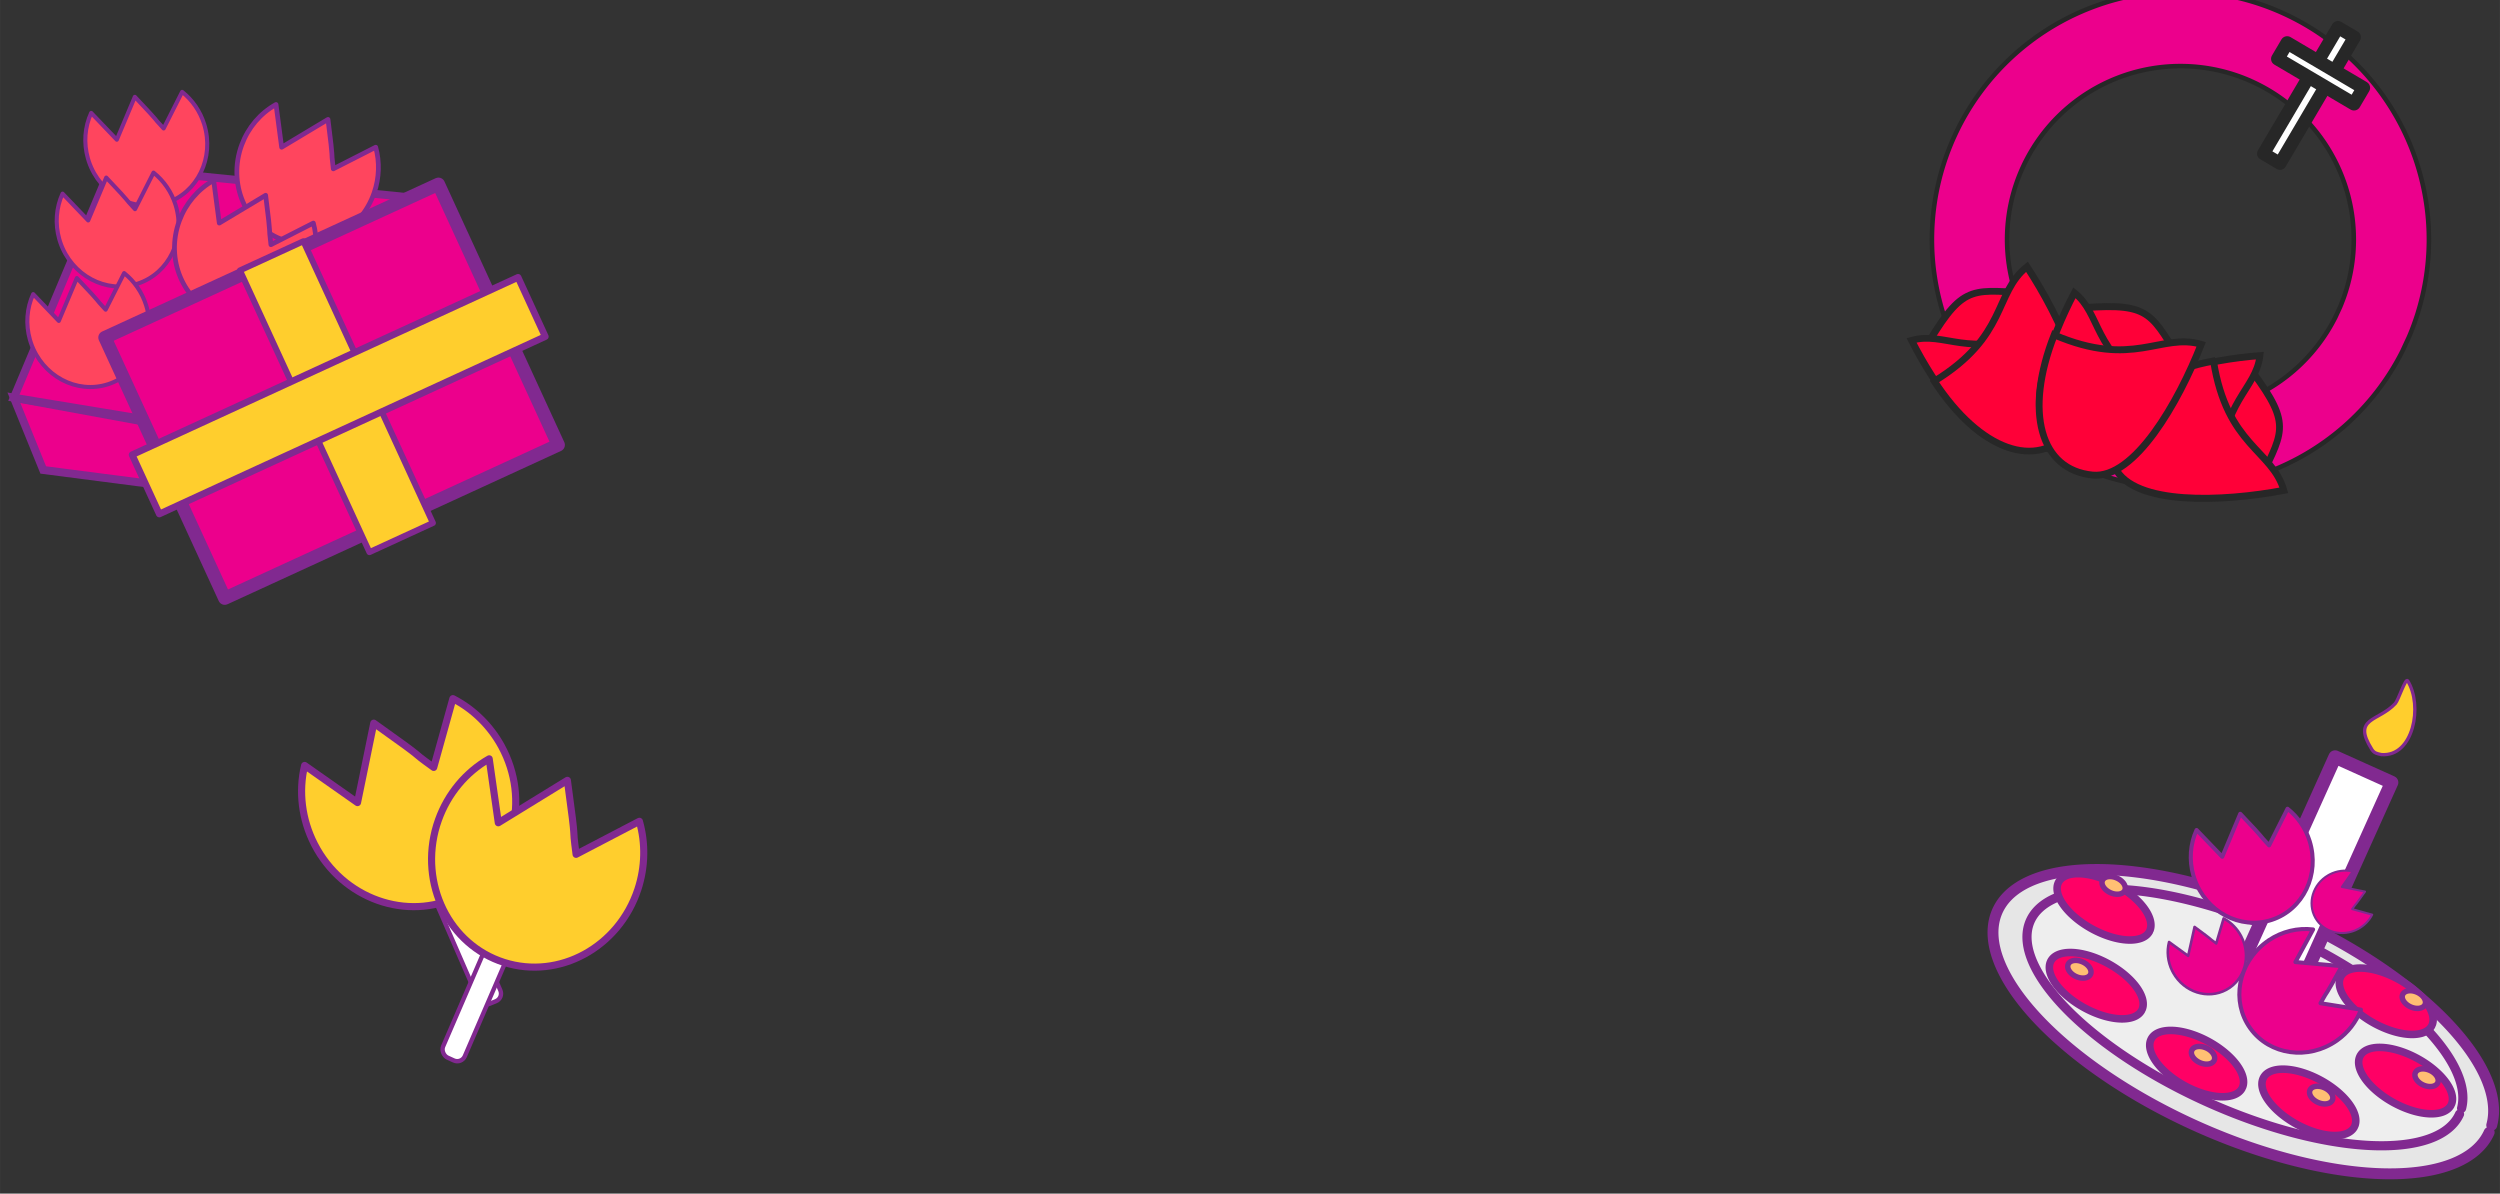 <?xml version="1.0" encoding="UTF-8" standalone="no"?>
<!-- Created with Inkscape (http://www.inkscape.org/) -->

<svg
   xmlns:dc="http://purl.org/dc/elements/1.1/"
   xmlns:cc="http://creativecommons.org/ns#"
   xmlns:rdf="http://www.w3.org/1999/02/22-rdf-syntax-ns#"
   xmlns:svg="http://www.w3.org/2000/svg"
   xmlns="http://www.w3.org/2000/svg"
   xmlns:sodipodi="http://sodipodi.sourceforge.net/DTD/sodipodi-0.dtd"
   xmlns:inkscape="http://www.inkscape.org/namespaces/inkscape"
   width="375.066"
   height="179.072"
   viewBox="0 0 99.236 47.38"
   version="1.1"
   id="svg5235"
   inkscape:version="0.92.1 r15371"
   sodipodi:docname="services_items.svg">
  <rect x="0" y="0" width="99.236" height="47.38" fill="#333333" stroke="none"/>
  <defs
     id="defs5229" />
  <sodipodi:namedview
     id="base"
     pagecolor="#ffffff"
     bordercolor="#666666"
     borderopacity="1.0"
     inkscape:pageopacity="0.0"
     inkscape:pageshadow="2"
     inkscape:zoom="0.62451892"
     inkscape:cx="232.82859"
     inkscape:cy="65.471763"
     inkscape:document-units="px"
     inkscape:current-layer="layer1"
     showgrid="false"
     fit-margin-top="0"
     fit-margin-left="0"
     fit-margin-right="0"
     fit-margin-bottom="0"
     showborder="false"
     inkscape:window-width="1366"
     inkscape:window-height="715"
     inkscape:window-x="-8"
     inkscape:window-y="-8"
     inkscape:window-maximized="1"
     units="px" />
  <g
     inkscape:label="Capa 1"
     inkscape:groupmode="layer"
     id="layer1"
     transform="translate(25.201,-133.846)">
    <g
       id="g5341"
       transform="matrix(1.201,0,0,1.201,1461.947,-25.423)"
       inkscape:export-filename="C:\Users\HP-Pavilion15\Documents\Isof Tienda\Source\assets\images\screnshot_pagina_inicio.png"
       inkscape:export-xdpi="92.511482"
       inkscape:export-ydpi="92.511482">
      <g
         style="stroke:#812990;stroke-width:0.267;stroke-miterlimit:4;stroke-dasharray:none;stroke-opacity:1"
         inkscape:export-ydpi="69.229462"
         inkscape:export-xdpi="69.229462"
         inkscape:export-filename="C:\Users\HP-Pavilion15\Documents\Isof Tienda\Source\assets\images\compra_online_left.png"
         id="g6930-0-4"
         transform="matrix(-0.808,0.352,0.352,0.808,-1616.109,-237.885)">
        <rect
           inkscape:export-ydpi="137.60025"
           inkscape:export-xdpi="137.60025"
           inkscape:export-filename="C:\Wamp\apache2\htdocs\wordpress\wp-content\themes\flowershop-child\images\linea_de_productos_2.png"
           transform="matrix(-2.7322437e-4,-1,1,-0.023,0,0)"
           style="opacity:1;fill:#ffffff;fill-opacity:1;stroke:#812990;stroke-width:0.164;stroke-miterlimit:4;stroke-dasharray:none;stroke-dashoffset:0;stroke-opacity:1"
           id="rect4831-18-2-6-5-21-9"
           width="7.47"
           height="0.893"
           x="-593.242"
           y="-227.679"
           ry="0.317" />
        <path
           inkscape:export-ydpi="137.60025"
           inkscape:export-xdpi="137.60025"
           inkscape:export-filename="C:\Wamp\apache2\htdocs\wordpress\wp-content\themes\flowershop-child\images\linea_de_productos_2.png"
           sodipodi:nodetypes="cccccccccc"
           inkscape:connector-curvature="0"
           id="path5311-5-8"
           d="m -227.167,587.083 c -1.437,2.38 -0.703,1.254 -1.398,2.419 l -1.689,-2.077 c -0.544,0.666 -0.879,1.493 -0.957,2.364 -0.202,2.281 1.367,4.287 3.523,4.502 2.155,0.215 4.096,-1.441 4.355,-3.716 l 0.019,-0.222 c 0.064,-1.032 -0.236,-2.048 -0.842,-2.851 l -1.262,2.068 z"
           style="opacity:1;fill:#ffce2d;fill-opacity:1;stroke:#812990;stroke-width:0.267;stroke-linecap:round;stroke-linejoin:round;stroke-miterlimit:4;stroke-dasharray:none;stroke-dashoffset:0;stroke-opacity:1" />
      </g>
      <rect
         ry="0.279"
         y="1057.127"
         x="-661.813"
         height="0.787"
         width="6.585"
         id="rect4831-18-2-6-5-21-9-6"
         style="opacity:1;fill:#ffffff;fill-opacity:1;stroke:#812990;stroke-width:0.145;stroke-miterlimit:4;stroke-dasharray:none;stroke-dashoffset:0;stroke-opacity:1"
         transform="matrix(0.396,-0.918,-0.909,-0.416,0,0)"
         inkscape:export-filename="C:\Wamp\apache2\htdocs\wordpress\wp-content\themes\flowershop-child\images\linea_de_productos_2.png"
         inkscape:export-xdpi="137.60025"
         inkscape:export-ydpi="137.60025" />
      <path
         style="opacity:1;fill:#ffce2d;fill-opacity:1;stroke:#812990;stroke-width:0.235;stroke-linecap:round;stroke-linejoin:round;stroke-miterlimit:4;stroke-dasharray:none;stroke-dashoffset:0;stroke-opacity:1"
         d="m -1219.506,158.405 c 0.333,2.428 0.132,1.261 0.288,2.446 l 2.092,-1.092 c 0.208,0.729 0.191,1.515 -0.05,2.248 -0.632,1.917 -2.603,2.994 -4.422,2.416 -1.82,-0.578 -2.813,-2.595 -2.23,-4.528 l 0.062,-0.186 c 0.308,-0.858 0.905,-1.576 1.676,-2.015 l 0.301,2.114 z"
         id="path5311-5-8-9"
         inkscape:connector-curvature="0"
         sodipodi:nodetypes="cccccccccc"
         inkscape:export-filename="C:\Wamp\apache2\htdocs\wordpress\wp-content\themes\flowershop-child\images\linea_de_productos_2.png"
         inkscape:export-xdpi="137.60025"
         inkscape:export-ydpi="137.60025" />
    </g>
    <g
       id="g5359"
       transform="matrix(1.201,0,0,1.201,1448.311,-25.302)"
       inkscape:export-filename="C:\Users\HP-Pavilion15\Documents\Isof Tienda\Source\assets\images\screnshot_pagina_inicio.png"
       inkscape:export-xdpi="92.511482"
       inkscape:export-ydpi="92.511482">
      <g
         transform="matrix(0.807,0.18,-0.18,0.807,-205.664,245.709)"
         id="g5193-9">
        <path
           inkscape:connector-curvature="0"
           id="path5221"
           d="M -1217.651,150.147 Z"
           style="fill:none;stroke:#000000;stroke-width:0.32px;stroke-linecap:butt;stroke-linejoin:miter;stroke-opacity:1" />
        <g
           style="fill:#ec008c;fill-opacity:1;stroke:#812990;stroke-opacity:1"
           id="g5248">
          <path
             style="fill:#ec008c;fill-opacity:1;stroke:#812990;stroke-width:0.32px;stroke-linecap:butt;stroke-linejoin:miter;stroke-opacity:1"
             d="m -1217.651,150.147 1.325,1.878 1.369,-10.089 -1.614,-2.357 z"
             id="path5239"
             inkscape:connector-curvature="0" />
          <path
             style="fill:#ec008c;fill-opacity:1;stroke:#812990;stroke-width:0.32px;stroke-linecap:butt;stroke-linejoin:miter;stroke-opacity:1"
             d="m -1217.651,150.147 -13.653,0.515 1.773,2.563 13.205,-1.2 z"
             id="path5241"
             inkscape:connector-curvature="0" />
          <path
             style="fill:#ec008c;fill-opacity:1;stroke:#812990;stroke-width:0.32px;stroke-linecap:butt;stroke-linejoin:miter;stroke-opacity:1"
             d="m -1225.769,150.354 -5.536,0.308 1.773,-9.833 12.862,-1.539"
             id="path5243"
             inkscape:connector-curvature="0"
             sodipodi:nodetypes="cccc" />
        </g>
      </g>
      <path
         style="opacity:1;fill:#ff455e;fill-opacity:1;stroke:#812990;stroke-width:0.135;stroke-linecap:round;stroke-linejoin:round;stroke-miterlimit:4;stroke-dasharray:none;stroke-dashoffset:0;stroke-opacity:1"
         d="m -1222.448,135.714 c 0.967,1.022 0.483,0.544 0.952,1.045 l 0.611,-1.209 c 0.341,0.271 0.596,0.643 0.728,1.066 0.346,1.106 -0.214,2.267 -1.256,2.606 -1.042,0.339 -2.18,-0.271 -2.554,-1.368 l -0.033,-0.108 c -0.143,-0.503 -0.104,-1.038 0.109,-1.501 l 0.847,0.886 z"
         id="path5311-5-8-9-1"
         inkscape:connector-curvature="0"
         sodipodi:nodetypes="cccccccccc"
         inkscape:export-filename="C:\Wamp\apache2\htdocs\wordpress\wp-content\themes\flowershop-child\images\linea_de_productos_2.png"
         inkscape:export-xdpi="137.60025"
         inkscape:export-ydpi="137.60025" />
      <path
         style="opacity:1;fill:#ff455e;fill-opacity:1;stroke:#812990;stroke-width:0.135;stroke-linecap:round;stroke-linejoin:round;stroke-miterlimit:4;stroke-dasharray:none;stroke-dashoffset:0;stroke-opacity:1"
         d="m -1223.394,138.382 c 0.967,1.022 0.483,0.544 0.952,1.045 l 0.611,-1.209 c 0.341,0.271 0.596,0.643 0.728,1.066 0.346,1.106 -0.214,2.267 -1.256,2.606 -1.042,0.339 -2.18,-0.271 -2.554,-1.368 l -0.033,-0.108 c -0.143,-0.503 -0.104,-1.038 0.109,-1.501 l 0.847,0.886 z"
         id="path5311-5-8-9-1-43"
         inkscape:connector-curvature="0"
         sodipodi:nodetypes="cccccccccc"
         inkscape:export-filename="C:\Wamp\apache2\htdocs\wordpress\wp-content\themes\flowershop-child\images\linea_de_productos_2.png"
         inkscape:export-xdpi="137.60025"
         inkscape:export-ydpi="137.60025" />
      <path
         style="opacity:1;fill:#ff455e;fill-opacity:1;stroke:#812990;stroke-width:0.135;stroke-linecap:round;stroke-linejoin:round;stroke-miterlimit:4;stroke-dasharray:none;stroke-dashoffset:0;stroke-opacity:1"
         d="m -1224.365,141.703 c 0.967,1.022 0.483,0.544 0.952,1.045 l 0.611,-1.209 c 0.341,0.271 0.596,0.643 0.728,1.066 0.346,1.106 -0.214,2.267 -1.256,2.606 -1.042,0.339 -2.18,-0.271 -2.554,-1.368 l -0.033,-0.108 c -0.143,-0.503 -0.104,-1.038 0.109,-1.501 l 0.847,0.886 z"
         id="path5311-5-8-9-1-43-9"
         inkscape:connector-curvature="0"
         sodipodi:nodetypes="cccccccccc"
         inkscape:export-filename="C:\Wamp\apache2\htdocs\wordpress\wp-content\themes\flowershop-child\images\linea_de_productos_2.png"
         inkscape:export-xdpi="137.60025"
         inkscape:export-ydpi="137.60025" />
      <path
         style="opacity:1;fill:#ff455e;fill-opacity:1;stroke:#812990;stroke-width:0.157;stroke-linecap:round;stroke-linejoin:round;stroke-miterlimit:4;stroke-dasharray:none;stroke-dashoffset:0;stroke-opacity:1"
         d="m -1216.064,136.46 c 0.205,1.621 0.079,0.842 0.175,1.633 l 1.402,-0.714 c 0.134,0.488 0.117,1.012 -0.049,1.499 -0.435,1.274 -1.756,1.978 -2.966,1.58 -1.209,-0.398 -1.858,-1.75 -1.455,-3.035 l 0.043,-0.124 c 0.212,-0.57 0.615,-1.044 1.132,-1.332 l 0.186,1.412 z"
         id="path5311-5-8-9-1-4"
         inkscape:connector-curvature="0"
         sodipodi:nodetypes="cccccccccc"
         inkscape:export-filename="C:\Wamp\apache2\htdocs\wordpress\wp-content\themes\flowershop-child\images\linea_de_productos_2.png"
         inkscape:export-xdpi="137.60025"
         inkscape:export-ydpi="137.60025"
         inkscape:transform-center-x="1.7380885"
         inkscape:transform-center-y="-1.4463868" />
      <path
         style="opacity:1;fill:#ff455e;fill-opacity:1;stroke:#812990;stroke-width:0.157;stroke-linecap:round;stroke-linejoin:round;stroke-miterlimit:4;stroke-dasharray:none;stroke-dashoffset:0;stroke-opacity:1"
         d="m -1218.125,138.967 c 0.205,1.621 0.079,0.842 0.175,1.633 l 1.402,-0.714 c 0.134,0.488 0.117,1.012 -0.049,1.499 -0.435,1.274 -1.756,1.978 -2.966,1.58 -1.21,-0.398 -1.858,-1.75 -1.455,-3.035 l 0.043,-0.124 c 0.212,-0.57 0.615,-1.044 1.132,-1.332 l 0.186,1.412 z"
         id="path5311-5-8-9-1-4-7"
         inkscape:connector-curvature="0"
         sodipodi:nodetypes="cccccccccc"
         inkscape:export-filename="C:\Wamp\apache2\htdocs\wordpress\wp-content\themes\flowershop-child\images\linea_de_productos_2.png"
         inkscape:export-xdpi="137.60025"
         inkscape:export-ydpi="137.60025"
         inkscape:transform-center-x="1.7380885"
         inkscape:transform-center-y="-1.4463868" />
      <g
         transform="rotate(-13.88,-1210.442,113.459)"
         id="g5143">
        <g
           transform="matrix(0.812,-0.155,0.155,0.812,-254.122,-161.977)"
           id="g5193">
          <rect
             ry="0"
             rx="0"
             y="137.01"
             x="-1228.349"
             height="11.472"
             width="14.676"
             id="rect5078"
             style="opacity:1;fill:#ec008c;fill-opacity:1;stroke:#812990;stroke-width:0.529;stroke-linecap:round;stroke-linejoin:round;stroke-miterlimit:4;stroke-dasharray:none;stroke-dashoffset:0;stroke-opacity:1;paint-order:stroke fill markers" />
          <rect
             ry="0"
             rx="0"
             y="136.827"
             x="-1222.323"
             height="12.396"
             width="2.792"
             id="rect5078-4"
             style="opacity:1;fill:#ffce2d;fill-opacity:1;stroke:#812990;stroke-width:0.24;stroke-linecap:round;stroke-linejoin:round;stroke-miterlimit:4;stroke-dasharray:none;stroke-dashoffset:0;stroke-opacity:1;paint-order:stroke fill markers" />
          <rect
             ry="0"
             rx="0"
             y="141.724"
             x="-1229.318"
             height="2.604"
             width="16.982"
             id="rect5078-4-7"
             style="opacity:1;fill:#ffce2d;fill-opacity:1;stroke:#812990;stroke-width:0.271;stroke-linecap:round;stroke-linejoin:round;stroke-miterlimit:4;stroke-dasharray:none;stroke-dashoffset:0;stroke-opacity:1;paint-order:stroke fill markers" />
        </g>
      </g>
    </g>
    <g
       id="g5930"
       transform="matrix(1.201,0,0,1.201,1456.122,-44.258)"
       inkscape:export-filename="C:\Users\HP-Pavilion15\Documents\Isof Tienda\Source\assets\images\screnshot_pagina_inicio.png"
       inkscape:export-xdpi="92.511482"
       inkscape:export-ydpi="92.511482">
      <path
         style="opacity:1;fill:#ec008c;fill-opacity:1;stroke:#272727;stroke-width:0.351;stroke-linecap:round;stroke-linejoin:round;stroke-miterlimit:4;stroke-dasharray:none;stroke-dashoffset:0;stroke-opacity:1;paint-order:stroke fill markers"
         d="m -1131.143,165.068 a 19.051,19.051 0 0 0 -18.091,19.661 19.051,19.051 0 0 0 19.357,18.415 19.051,19.051 0 0 0 18.734,-19.048 l -0.042,-1.266 a 19.051,19.051 0 0 0 -19.959,-17.761 z m 0.287,5.753 a 13.29,13.29 0 0 1 13.923,12.39 l 0.029,0.883 a 13.29,13.29 0 0 1 -13.069,13.288 13.29,13.29 0 0 1 -13.504,-12.847 13.29,13.29 0 0 1 12.621,-13.716 z"
         id="path5695"
         inkscape:connector-curvature="0"
         transform="matrix(0.385,0.194,-0.194,0.385,-690.503,304.593)" />
      <g
         id="g5824"
         style="fill:#ff0038;fill-opacity:1;stroke:#272727;stroke-width:0.529;stroke-miterlimit:4;stroke-dasharray:none;stroke-opacity:1"
         transform="matrix(0.385,0.194,-0.194,0.385,-690.503,304.593)">
        <g
           style="fill:#ff0038;fill-opacity:1;stroke:#272727;stroke-width:0.324;stroke-miterlimit:4;stroke-dasharray:none;stroke-opacity:1"
           id="g5581-7"
           transform="matrix(-1.615,0.424,0.406,1.547,-3083.369,304.389)">
          <g
             style="fill:#ff0038;fill-opacity:1;stroke:#272727;stroke-width:1.194;stroke-miterlimit:4;stroke-dasharray:none;stroke-opacity:1"
             id="g5410-7-1-2-0"
             transform="matrix(0.205,0.177,-0.177,0.205,-884.064,414.929)">
            <path
               sodipodi:nodetypes="ccsc"
               inkscape:connector-curvature="0"
               id="path5371-7-5-7-1-2-2"
               d="m -1144.501,141.368 c 8.943,-5.342 9.502,-7.384 19.996,-1.084 0.488,8.968 -1.737,14.276 -7.157,16.494 -6.827,2.793 -12.198,-3.576 -12.839,-15.409 z"
               style="fill:#ff0038;fill-opacity:1;stroke:#272727;stroke-width:1.194;stroke-linecap:butt;stroke-linejoin:miter;stroke-miterlimit:4;stroke-dasharray:none;stroke-opacity:1" />
            <path
               sodipodi:nodetypes="ccsc"
               inkscape:connector-curvature="0"
               id="path5371-7-8-0-7-6"
               d="m -1140.835,147.119 c 11.806,-0.844 13.117,-7.255 18.859,-8.422 0.488,8.968 -0.6,21.614 -6.02,23.832 -6.827,2.793 -12.198,-3.576 -12.839,-15.409 z"
               style="fill:#ff0038;fill-opacity:1;stroke:#272727;stroke-width:1.194;stroke-linecap:butt;stroke-linejoin:miter;stroke-miterlimit:4;stroke-dasharray:none;stroke-opacity:1" />
          </g>
          <g
             style="fill:#ff0038;fill-opacity:1;stroke:#272727;stroke-width:1.219;stroke-miterlimit:4;stroke-dasharray:none;stroke-opacity:1"
             transform="matrix(0.205,0.177,-0.17,0.197,-885.035,416.05)"
             id="g5404-3-6-4-1">
            <path
               style="fill:#ff0038;fill-opacity:1;stroke:#272727;stroke-width:1.219;stroke-linecap:butt;stroke-linejoin:miter;stroke-miterlimit:4;stroke-dasharray:none;stroke-opacity:1"
               d="m -1121.877,147.119 c -14.867,-1.062 -16.518,-9.136 -23.749,-10.606 -0.615,11.293 0.755,27.218 7.581,30.011 8.598,3.518 15.361,-4.504 16.169,-19.405 z"
               id="path5371-3-4-6-1"
               inkscape:connector-curvature="0"
               sodipodi:nodetypes="ccsc" />
          </g>
        </g>
        <g
           inkscape:transform-center-y="-0.39270378"
           inkscape:transform-center-x="3.3697145"
           style="fill:#ff0038;fill-opacity:1;stroke:#272727;stroke-width:0.324;stroke-miterlimit:4;stroke-dasharray:none;stroke-opacity:1"
           id="g5581-7-7-7"
           transform="matrix(0.226,-1.654,-1.585,-0.216,-475.452,-1641.103)">
          <g
             style="fill:#ff0038;fill-opacity:1;stroke:#272727;stroke-width:1.194;stroke-miterlimit:4;stroke-dasharray:none;stroke-opacity:1"
             id="g5410-7-1-2-0-0-3"
             transform="matrix(0.205,0.177,-0.177,0.205,-884.064,414.929)">
            <path
               sodipodi:nodetypes="ccsc"
               inkscape:connector-curvature="0"
               id="path5371-7-5-7-1-2-2-2-5"
               d="m -1144.501,141.368 c 8.943,-5.342 9.502,-7.384 19.996,-1.084 0.488,8.968 -1.737,14.276 -7.157,16.494 -6.827,2.793 -12.198,-3.576 -12.839,-15.409 z"
               style="fill:#ff0038;fill-opacity:1;stroke:#272727;stroke-width:1.194;stroke-linecap:butt;stroke-linejoin:miter;stroke-miterlimit:4;stroke-dasharray:none;stroke-opacity:1" />
            <path
               sodipodi:nodetypes="ccsc"
               inkscape:connector-curvature="0"
               id="path5371-7-8-0-7-6-1-4"
               d="m -1140.835,147.119 c 11.806,-0.844 13.117,-7.255 18.859,-8.422 0.488,8.968 -0.6,21.614 -6.02,23.832 -6.827,2.793 -12.198,-3.576 -12.839,-15.409 z"
               style="fill:#ff0038;fill-opacity:1;stroke:#272727;stroke-width:1.194;stroke-linecap:butt;stroke-linejoin:miter;stroke-miterlimit:4;stroke-dasharray:none;stroke-opacity:1" />
          </g>
          <g
             style="fill:#ff0038;fill-opacity:1;stroke:#272727;stroke-width:1.219;stroke-miterlimit:4;stroke-dasharray:none;stroke-opacity:1"
             transform="matrix(0.205,0.177,-0.17,0.197,-885.035,416.05)"
             id="g5404-3-6-4-1-5-3">
            <path
               style="fill:#ff0038;fill-opacity:1;stroke:#272727;stroke-width:1.219;stroke-linecap:butt;stroke-linejoin:miter;stroke-miterlimit:4;stroke-dasharray:none;stroke-opacity:1"
               d="m -1121.877,147.119 c -14.867,-1.062 -16.518,-9.136 -23.749,-10.606 -0.615,11.293 0.755,27.218 7.581,30.011 8.598,3.518 15.361,-4.504 16.169,-19.405 z"
               id="path5371-3-4-6-1-6-8"
               inkscape:connector-curvature="0"
               sodipodi:nodetypes="ccsc" />
          </g>
        </g>
        <g
           inkscape:transform-center-y="4.0885402"
           inkscape:transform-center-x="2.0523814"
           style="fill:#ff0038;fill-opacity:1;stroke:#272727;stroke-width:0.324;stroke-miterlimit:4;stroke-dasharray:none;stroke-opacity:1"
           id="g5581-7-7"
           transform="matrix(-1.28,-1.072,-1.027,1.226,-2341.665,-1329.292)">
          <g
             style="fill:#ff0038;fill-opacity:1;stroke:#272727;stroke-width:1.194;stroke-miterlimit:4;stroke-dasharray:none;stroke-opacity:1"
             id="g5410-7-1-2-0-0"
             transform="matrix(0.205,0.177,-0.177,0.205,-884.064,414.929)">
            <path
               sodipodi:nodetypes="ccsc"
               inkscape:connector-curvature="0"
               id="path5371-7-5-7-1-2-2-2"
               d="m -1144.501,141.368 c 8.943,-5.342 9.502,-7.384 19.996,-1.084 0.488,8.968 -1.737,14.276 -7.157,16.494 -6.827,2.793 -12.198,-3.576 -12.839,-15.409 z"
               style="fill:#ff0038;fill-opacity:1;stroke:#272727;stroke-width:1.194;stroke-linecap:butt;stroke-linejoin:miter;stroke-miterlimit:4;stroke-dasharray:none;stroke-opacity:1" />
            <path
               sodipodi:nodetypes="ccsc"
               inkscape:connector-curvature="0"
               id="path5371-7-8-0-7-6-1"
               d="m -1140.835,147.119 c 11.806,-0.844 13.117,-7.255 18.859,-8.422 0.488,8.968 -0.6,21.614 -6.02,23.832 -6.827,2.793 -12.198,-3.576 -12.839,-15.409 z"
               style="fill:#ff0038;fill-opacity:1;stroke:#272727;stroke-width:1.194;stroke-linecap:butt;stroke-linejoin:miter;stroke-miterlimit:4;stroke-dasharray:none;stroke-opacity:1" />
          </g>
          <g
             style="fill:#ff0038;fill-opacity:1;stroke:#272727;stroke-width:1.219;stroke-miterlimit:4;stroke-dasharray:none;stroke-opacity:1"
             transform="matrix(0.205,0.177,-0.17,0.197,-885.035,416.05)"
             id="g5404-3-6-4-1-5">
            <path
               style="fill:#ff0038;fill-opacity:1;stroke:#272727;stroke-width:1.219;stroke-linecap:butt;stroke-linejoin:miter;stroke-miterlimit:4;stroke-dasharray:none;stroke-opacity:1"
               d="m -1121.877,147.119 c -14.867,-1.062 -16.518,-9.136 -23.749,-10.606 -0.615,11.293 0.755,27.218 7.581,30.011 8.598,3.518 15.361,-4.504 16.169,-19.405 z"
               id="path5371-3-4-6-1-6"
               inkscape:connector-curvature="0"
               sodipodi:nodetypes="ccsc" />
          </g>
        </g>
      </g>
      <rect
         inkscape:transform-center-y="-3.5581846e-005"
         inkscape:transform-center-x="3.421784"
         transform="rotate(30.516)"
         y="715.599"
         x="-920.235"
         height="4.842"
         width="0.634"
         id="rect5848"
         style="opacity:1;fill:#ffffff;fill-opacity:1;stroke:#272727;stroke-width:0.429;stroke-linecap:round;stroke-linejoin:round;stroke-miterlimit:4;stroke-dasharray:none;stroke-dashoffset:0;stroke-opacity:1;paint-order:stroke fill markers" />
      <rect
         inkscape:transform-center-y="-0.72941822"
         inkscape:transform-center-x="3.0378505"
         transform="rotate(30.516)"
         y="716.89"
         x="-921.421"
         height="0.614"
         width="2.926"
         id="rect5848-1"
         style="opacity:1;fill:#ffffff;fill-opacity:1;stroke:#272727;stroke-width:0.441;stroke-linecap:round;stroke-linejoin:round;stroke-miterlimit:4;stroke-dasharray:none;stroke-dashoffset:0;stroke-opacity:1;paint-order:stroke fill markers" />
    </g>
    <g
       id="g6348"
       transform="matrix(0.746,0.336,-0.336,0.746,985.146,430.397)"
       inkscape:export-filename="C:\Users\HP-Pavilion15\Documents\Isof Tienda\Source\assets\images\screnshot_pagina_inicio.png"
       inkscape:export-xdpi="92.511482"
       inkscape:export-ydpi="92.511482">
      <path
         d="m -1142.118,177.146 a 13.082,5.554 0 0 1 -12.864,5.553 13.082,5.554 0 0 1 -13.292,-5.369 13.082,5.554 0 0 1 12.422,-5.732 13.082,5.554 0 0 1 13.705,5.178"
         sodipodi:open="true"
         sodipodi:end="6.2166883"
         sodipodi:start="0"
         sodipodi:ry="5.5541949"
         sodipodi:rx="13.08159"
         sodipodi:cy="177.14632"
         sodipodi:cx="-1155.1995"
         sodipodi:type="arc"
         id="path5932"
         style="opacity:1;fill:#e6e6e6;fill-opacity:1;stroke:#812990;stroke-width:0.529;stroke-linecap:round;stroke-linejoin:round;stroke-miterlimit:4;stroke-dasharray:none;stroke-dashoffset:0;stroke-opacity:1;paint-order:stroke fill markers" />
      <path
         d="m -1143.793,176.927 a 11.419,4.493 0 0 1 -11.229,4.492 11.419,4.493 0 0 1 -11.602,-4.343 11.419,4.493 0 0 1 10.843,-4.637 11.419,4.493 0 0 1 11.963,4.189"
         sodipodi:open="true"
         sodipodi:end="6.2166883"
         sodipodi:start="0"
         sodipodi:ry="4.493093"
         sodipodi:rx="11.418532"
         sodipodi:cy="176.92653"
         sodipodi:cx="-1155.2111"
         sodipodi:type="arc"
         id="path5932-0"
         style="opacity:1;fill:#eeeeee;fill-opacity:1;stroke:#812990;stroke-width:0.445;stroke-linecap:round;stroke-linejoin:round;stroke-miterlimit:4;stroke-dasharray:none;stroke-dashoffset:0;stroke-opacity:1;paint-order:stroke fill markers" />
      <g
         id="g6324">
        <path
           style="opacity:1;fill:#ff0065;fill-opacity:1;stroke:#812990;stroke-width:0.367;stroke-linecap:round;stroke-linejoin:round;stroke-miterlimit:4;stroke-dasharray:none;stroke-dashoffset:0;stroke-opacity:1;paint-order:stroke fill markers"
           id="path5951"
           sodipodi:type="arc"
           sodipodi:cx="-1133.2833"
           sodipodi:cy="268.22766"
           sodipodi:rx="2.5072384"
           sodipodi:ry="1.2178016"
           sodipodi:start="0"
           sodipodi:end="6.2166883"
           sodipodi:open="true"
           d="m -1130.776,268.228 a 2.507,1.218 0 0 1 -2.466,1.218 2.507,1.218 0 0 1 -2.548,-1.177 2.507,1.218 0 0 1 2.381,-1.257 2.507,1.218 0 0 1 2.627,1.135"
           transform="rotate(4.454)" />
        <path
           style="opacity:1;fill:#ff0065;fill-opacity:1;stroke:#812990;stroke-width:0.367;stroke-linecap:round;stroke-linejoin:round;stroke-miterlimit:4;stroke-dasharray:none;stroke-dashoffset:0;stroke-opacity:1;paint-order:stroke fill markers"
           id="path5951-1"
           sodipodi:type="arc"
           sodipodi:cx="-1138.9608"
           sodipodi:cy="269.19382"
           sodipodi:rx="2.5072384"
           sodipodi:ry="1.2178016"
           sodipodi:start="0"
           sodipodi:end="6.2166883"
           sodipodi:open="true"
           d="m -1136.454,269.194 a 2.507,1.218 0 0 1 -2.466,1.218 2.507,1.218 0 0 1 -2.548,-1.177 2.507,1.218 0 0 1 2.381,-1.257 2.507,1.218 0 0 1 2.627,1.135"
           transform="rotate(4.454)" />
        <path
           style="opacity:1;fill:#ff0065;fill-opacity:1;stroke:#812990;stroke-width:0.367;stroke-linecap:round;stroke-linejoin:round;stroke-miterlimit:4;stroke-dasharray:none;stroke-dashoffset:0;stroke-opacity:1;paint-order:stroke fill markers"
           id="path5951-1-6"
           sodipodi:type="arc"
           sodipodi:cx="-1145.0496"
           sodipodi:cy="268.21683"
           sodipodi:rx="2.5072384"
           sodipodi:ry="1.2178016"
           sodipodi:start="0"
           sodipodi:end="6.2166883"
           sodipodi:open="true"
           d="m -1142.542,268.217 a 2.507,1.218 0 0 1 -2.466,1.218 2.507,1.218 0 0 1 -2.547,-1.177 2.507,1.218 0 0 1 2.381,-1.257 2.507,1.218 0 0 1 2.627,1.135"
           transform="rotate(4.454)" />
        <path
           style="opacity:1;fill:#ff0065;fill-opacity:1;stroke:#812990;stroke-width:0.367;stroke-linecap:round;stroke-linejoin:round;stroke-miterlimit:4;stroke-dasharray:none;stroke-dashoffset:0;stroke-opacity:1;paint-order:stroke fill markers"
           id="path5951-3"
           sodipodi:type="arc"
           sodipodi:cx="-1129.6749"
           sodipodi:cy="265.04855"
           sodipodi:rx="2.5072384"
           sodipodi:ry="1.2178016"
           sodipodi:start="0"
           sodipodi:end="6.2166883"
           sodipodi:open="true"
           d="m -1127.168,265.049 a 2.507,1.218 0 0 1 -2.466,1.218 2.507,1.218 0 0 1 -2.548,-1.177 2.507,1.218 0 0 1 2.381,-1.257 2.507,1.218 0 0 1 2.627,1.135"
           transform="rotate(4.454)" />
        <path
           style="opacity:1;fill:#ff0065;fill-opacity:1;stroke:#812990;stroke-width:0.367;stroke-linecap:round;stroke-linejoin:round;stroke-miterlimit:4;stroke-dasharray:none;stroke-dashoffset:0;stroke-opacity:1;paint-order:stroke fill markers"
           id="path5951-3-0"
           sodipodi:type="arc"
           sodipodi:cx="-1146.5565"
           sodipodi:cy="264.68103"
           sodipodi:rx="2.5072384"
           sodipodi:ry="1.2178016"
           sodipodi:start="0"
           sodipodi:end="6.2166883"
           sodipodi:open="true"
           d="m -1144.049,264.681 a 2.507,1.218 0 0 1 -2.466,1.218 2.507,1.218 0 0 1 -2.548,-1.177 2.507,1.218 0 0 1 2.381,-1.257 2.507,1.218 0 0 1 2.627,1.135"
           transform="rotate(4.454)" />
        <path
           style="opacity:1;fill:#ff0065;fill-opacity:1;stroke:#812990;stroke-width:0.367;stroke-linecap:round;stroke-linejoin:round;stroke-miterlimit:4;stroke-dasharray:none;stroke-dashoffset:0;stroke-opacity:1;paint-order:stroke fill markers"
           id="path5951-3-0-9"
           sodipodi:type="arc"
           sodipodi:cx="-1132.3463"
           sodipodi:cy="262.12274"
           sodipodi:rx="2.5072384"
           sodipodi:ry="1.2178016"
           sodipodi:start="0"
           sodipodi:end="6.2166883"
           sodipodi:open="true"
           d="m -1129.839,262.123 a 2.507,1.218 0 0 1 -2.466,1.218 2.507,1.218 0 0 1 -2.548,-1.177 2.507,1.218 0 0 1 2.381,-1.257 2.507,1.218 0 0 1 2.627,1.135"
           transform="rotate(4.454)" />
        <rect
           style="opacity:1;fill:#ffffff;fill-opacity:1;stroke:#812990;stroke-width:0.65;stroke-linecap:round;stroke-linejoin:round;stroke-miterlimit:4;stroke-dasharray:none;stroke-dashoffset:0;stroke-opacity:1;paint-order:stroke fill markers"
           id="rect6185"
           width="3.009"
           height="10.421"
           x="-1156.412"
           y="163.61" />
        <g
           id="g6193"
           style="fill:#ec008c;fill-opacity:1;stroke:#812990;stroke-opacity:1">
          <path
             inkscape:export-ydpi="137.60025"
             inkscape:export-xdpi="137.60025"
             inkscape:export-filename="C:\Wamp\apache2\htdocs\wordpress\wp-content\themes\flowershop-child\images\linea_de_productos_2.png"
             sodipodi:nodetypes="cccccccccc"
             inkscape:connector-curvature="0"
             id="path5311-5-8-9-0"
             d="m -1151.949,172.728 c -0.163,2.058 -0.119,1.061 -0.204,2.065 l 1.918,-0.522 c 0.04,0.637 -0.116,1.281 -0.446,1.841 -0.867,1.463 -2.681,1.995 -4.075,1.192 -1.393,-0.803 -1.848,-2.642 -1.019,-4.128 l 0.083,-0.143 c 0.408,-0.65 1.029,-1.134 1.742,-1.356 l -0.133,1.794 z"
             style="opacity:1;fill:#ec008c;fill-opacity:1;stroke:#812990;stroke-width:0.198;stroke-linecap:round;stroke-linejoin:round;stroke-miterlimit:4;stroke-dasharray:none;stroke-dashoffset:0;stroke-opacity:1" />
          <path
             inkscape:export-ydpi="137.60025"
             inkscape:export-xdpi="137.60025"
             inkscape:export-filename="C:\Wamp\apache2\htdocs\wordpress\wp-content\themes\flowershop-child\images\linea_de_productos_2.png"
             sodipodi:nodetypes="cccccccccc"
             inkscape:connector-curvature="0"
             id="path5311-5-8-9-0-8"
             d="m -1159.243,173.926 c 1.286,0.273 0.66,0.163 1.287,0.299 l -0.171,-1.254 c 0.406,0.028 0.799,0.179 1.125,0.434 0.853,0.668 1.038,1.858 0.415,2.671 -0.622,0.813 -1.821,0.948 -2.69,0.302 l -0.083,-0.065 c -0.377,-0.311 -0.631,-0.743 -0.712,-1.212 l 1.122,0.233 z"
             style="opacity:1;fill:#ec008c;fill-opacity:1;stroke:#812990;stroke-width:0.126;stroke-linecap:round;stroke-linejoin:round;stroke-miterlimit:4;stroke-dasharray:none;stroke-dashoffset:0;stroke-opacity:1" />
          <path
             inkscape:export-ydpi="137.60025"
             inkscape:export-xdpi="137.60025"
             inkscape:export-filename="C:\Wamp\apache2\htdocs\wordpress\wp-content\themes\flowershop-child\images\linea_de_productos_2.png"
             sodipodi:nodetypes="cccccccccc"
             inkscape:connector-curvature="0"
             id="path5311-5-8-9-0-1"
             d="m -1159.476,168.012 c 1.911,0.781 0.975,0.436 1.905,0.821 l 0.086,-1.986 c 0.62,0.156 1.185,0.5 1.618,0.985 1.13,1.271 1.086,3.16 -0.103,4.244 -1.189,1.084 -3.079,0.957 -4.242,-0.283 l -0.111,-0.122 c -0.496,-0.587 -0.767,-1.325 -0.762,-2.072 l 1.669,0.672 z"
             style="opacity:1;fill:#ec008c;fill-opacity:1;stroke:#812990;stroke-width:0.198;stroke-linecap:round;stroke-linejoin:round;stroke-miterlimit:4;stroke-dasharray:none;stroke-dashoffset:0;stroke-opacity:1" />
          <path
             inkscape:export-ydpi="137.60025"
             inkscape:export-xdpi="137.60025"
             inkscape:export-filename="C:\Wamp\apache2\htdocs\wordpress\wp-content\themes\flowershop-child\images\linea_de_productos_2.png"
             sodipodi:nodetypes="cccccccccc"
             inkscape:connector-curvature="0"
             id="path5311-5-8-9-0-1-3"
             d="m -1152.407,168.968 c -0.2,1.029 -0.121,0.529 -0.221,1.03 l 0.998,-0.153 c -0.016,0.324 -0.132,0.64 -0.33,0.903 -0.521,0.689 -1.466,0.853 -2.124,0.369 -0.657,-0.485 -0.781,-1.439 -0.278,-2.141 l 0.05,-0.067 c 0.243,-0.305 0.584,-0.513 0.957,-0.585 l -0.17,0.898 z"
             style="opacity:1;fill:#ec008c;fill-opacity:1;stroke:#812990;stroke-width:0.101;stroke-linecap:round;stroke-linejoin:round;stroke-miterlimit:4;stroke-dasharray:none;stroke-dashoffset:0;stroke-opacity:1" />
        </g>
        <path
           style="fill:#ffce2d;fill-opacity:1;stroke:#812990;stroke-width:0.161px;stroke-linecap:butt;stroke-linejoin:miter;stroke-opacity:1"
           d="m -1154.412,162.581 c -0.237,0.049 -0.349,0.079 -0.535,-0.045 -1.514,-1.009 -0.25,-1.346 0.134,-2.496 0.065,-0.194 -0.061,-1.348 0.089,-1.248 1.175,0.783 1.783,3.254 0.312,3.789 z"
           id="path6189"
           inkscape:connector-curvature="0" />
        <path
           style="opacity:1;fill:#ffbf73;fill-opacity:1;stroke:#812990;stroke-width:0.265;stroke-linecap:round;stroke-linejoin:round;stroke-miterlimit:4;stroke-dasharray:none;stroke-dashoffset:0;stroke-opacity:1;paint-order:stroke fill markers"
           id="path6198"
           sodipodi:type="arc"
           sodipodi:cx="-1150.2916"
           sodipodi:cy="178.84183"
           sodipodi:rx="0.59427899"
           sodipodi:ry="0.38757324"
           sodipodi:start="0"
           sodipodi:end="6.2166883"
           sodipodi:open="true"
           d="m -1149.697,178.842 a 0.594,0.388 0 0 1 -0.584,0.388 0.594,0.388 0 0 1 -0.604,-0.375 0.594,0.388 0 0 1 0.564,-0.4 0.594,0.388 0 0 1 0.623,0.361" />
        <path
           style="opacity:1;fill:#ffbf73;fill-opacity:1;stroke:#812990;stroke-width:0.265;stroke-linecap:round;stroke-linejoin:round;stroke-miterlimit:4;stroke-dasharray:none;stroke-dashoffset:0;stroke-opacity:1;paint-order:stroke fill markers"
           id="path6198-1"
           sodipodi:type="arc"
           sodipodi:cx="-1156.3118"
           sodipodi:cy="179.43613"
           sodipodi:rx="0.59427899"
           sodipodi:ry="0.38757324"
           sodipodi:start="0"
           sodipodi:end="6.2166883"
           sodipodi:open="true"
           d="m -1155.717,179.436 a 0.594,0.388 0 0 1 -0.584,0.388 0.594,0.388 0 0 1 -0.604,-0.375 0.594,0.388 0 0 1 0.564,-0.4 0.594,0.388 0 0 1 0.623,0.361" />
        <path
           style="opacity:1;fill:#ffbf73;fill-opacity:1;stroke:#812990;stroke-width:0.265;stroke-linecap:round;stroke-linejoin:round;stroke-miterlimit:4;stroke-dasharray:none;stroke-dashoffset:0;stroke-opacity:1;paint-order:stroke fill markers"
           id="path6198-1-8"
           sodipodi:type="arc"
           sodipodi:cx="-1163.4949"
           sodipodi:cy="178.09253"
           sodipodi:rx="0.59427899"
           sodipodi:ry="0.38757324"
           sodipodi:start="0"
           sodipodi:end="6.2166883"
           sodipodi:open="true"
           d="m -1162.901,178.093 a 0.594,0.388 0 0 1 -0.584,0.388 0.594,0.388 0 0 1 -0.604,-0.375 0.594,0.388 0 0 1 0.564,-0.4 0.594,0.388 0 0 1 0.623,0.361" />
        <path
           style="opacity:1;fill:#ffbf73;fill-opacity:1;stroke:#812990;stroke-width:0.265;stroke-linecap:round;stroke-linejoin:round;stroke-miterlimit:4;stroke-dasharray:none;stroke-dashoffset:0;stroke-opacity:1;paint-order:stroke fill markers"
           id="path6198-1-8-7"
           sodipodi:type="arc"
           sodipodi:cx="-1163.6499"
           sodipodi:cy="173.70004"
           sodipodi:rx="0.59427899"
           sodipodi:ry="0.38757324"
           sodipodi:start="0"
           sodipodi:end="6.2166883"
           sodipodi:open="true"
           d="m -1163.056,173.7 a 0.594,0.388 0 0 1 -0.584,0.388 0.594,0.388 0 0 1 -0.604,-0.375 0.594,0.388 0 0 1 0.564,-0.4 0.594,0.388 0 0 1 0.623,0.361" />
        <path
           style="opacity:1;fill:#ffbf73;fill-opacity:1;stroke:#812990;stroke-width:0.265;stroke-linecap:round;stroke-linejoin:round;stroke-miterlimit:4;stroke-dasharray:none;stroke-dashoffset:0;stroke-opacity:1;paint-order:stroke fill markers"
           id="path6198-1-8-7-7"
           sodipodi:type="arc"
           sodipodi:cx="-1148.0953"
           sodipodi:cy="172.76987"
           sodipodi:rx="0.59427899"
           sodipodi:ry="0.38757324"
           sodipodi:start="0"
           sodipodi:end="6.2166883"
           sodipodi:open="true"
           d="m -1147.501,172.77 a 0.594,0.388 0 0 1 -0.584,0.388 0.594,0.388 0 0 1 -0.604,-0.375 0.594,0.388 0 0 1 0.564,-0.4 0.594,0.388 0 0 1 0.623,0.361" />
        <path
           style="opacity:1;fill:#ffbf73;fill-opacity:1;stroke:#812990;stroke-width:0.265;stroke-linecap:round;stroke-linejoin:round;stroke-miterlimit:4;stroke-dasharray:none;stroke-dashoffset:0;stroke-opacity:1;paint-order:stroke fill markers"
           id="path6198-1-8-7-7-2"
           sodipodi:type="arc"
           sodipodi:cx="-1145.9766"
           sodipodi:cy="175.97382"
           sodipodi:rx="0.59427899"
           sodipodi:ry="0.38757324"
           sodipodi:start="0"
           sodipodi:end="6.2166883"
           sodipodi:open="true"
           d="m -1145.382,175.974 a 0.594,0.388 0 0 1 -0.584,0.388 0.594,0.388 0 0 1 -0.604,-0.375 0.594,0.388 0 0 1 0.564,-0.4 0.594,0.388 0 0 1 0.623,0.361" />
      </g>
    </g>
  </g>
</svg>

